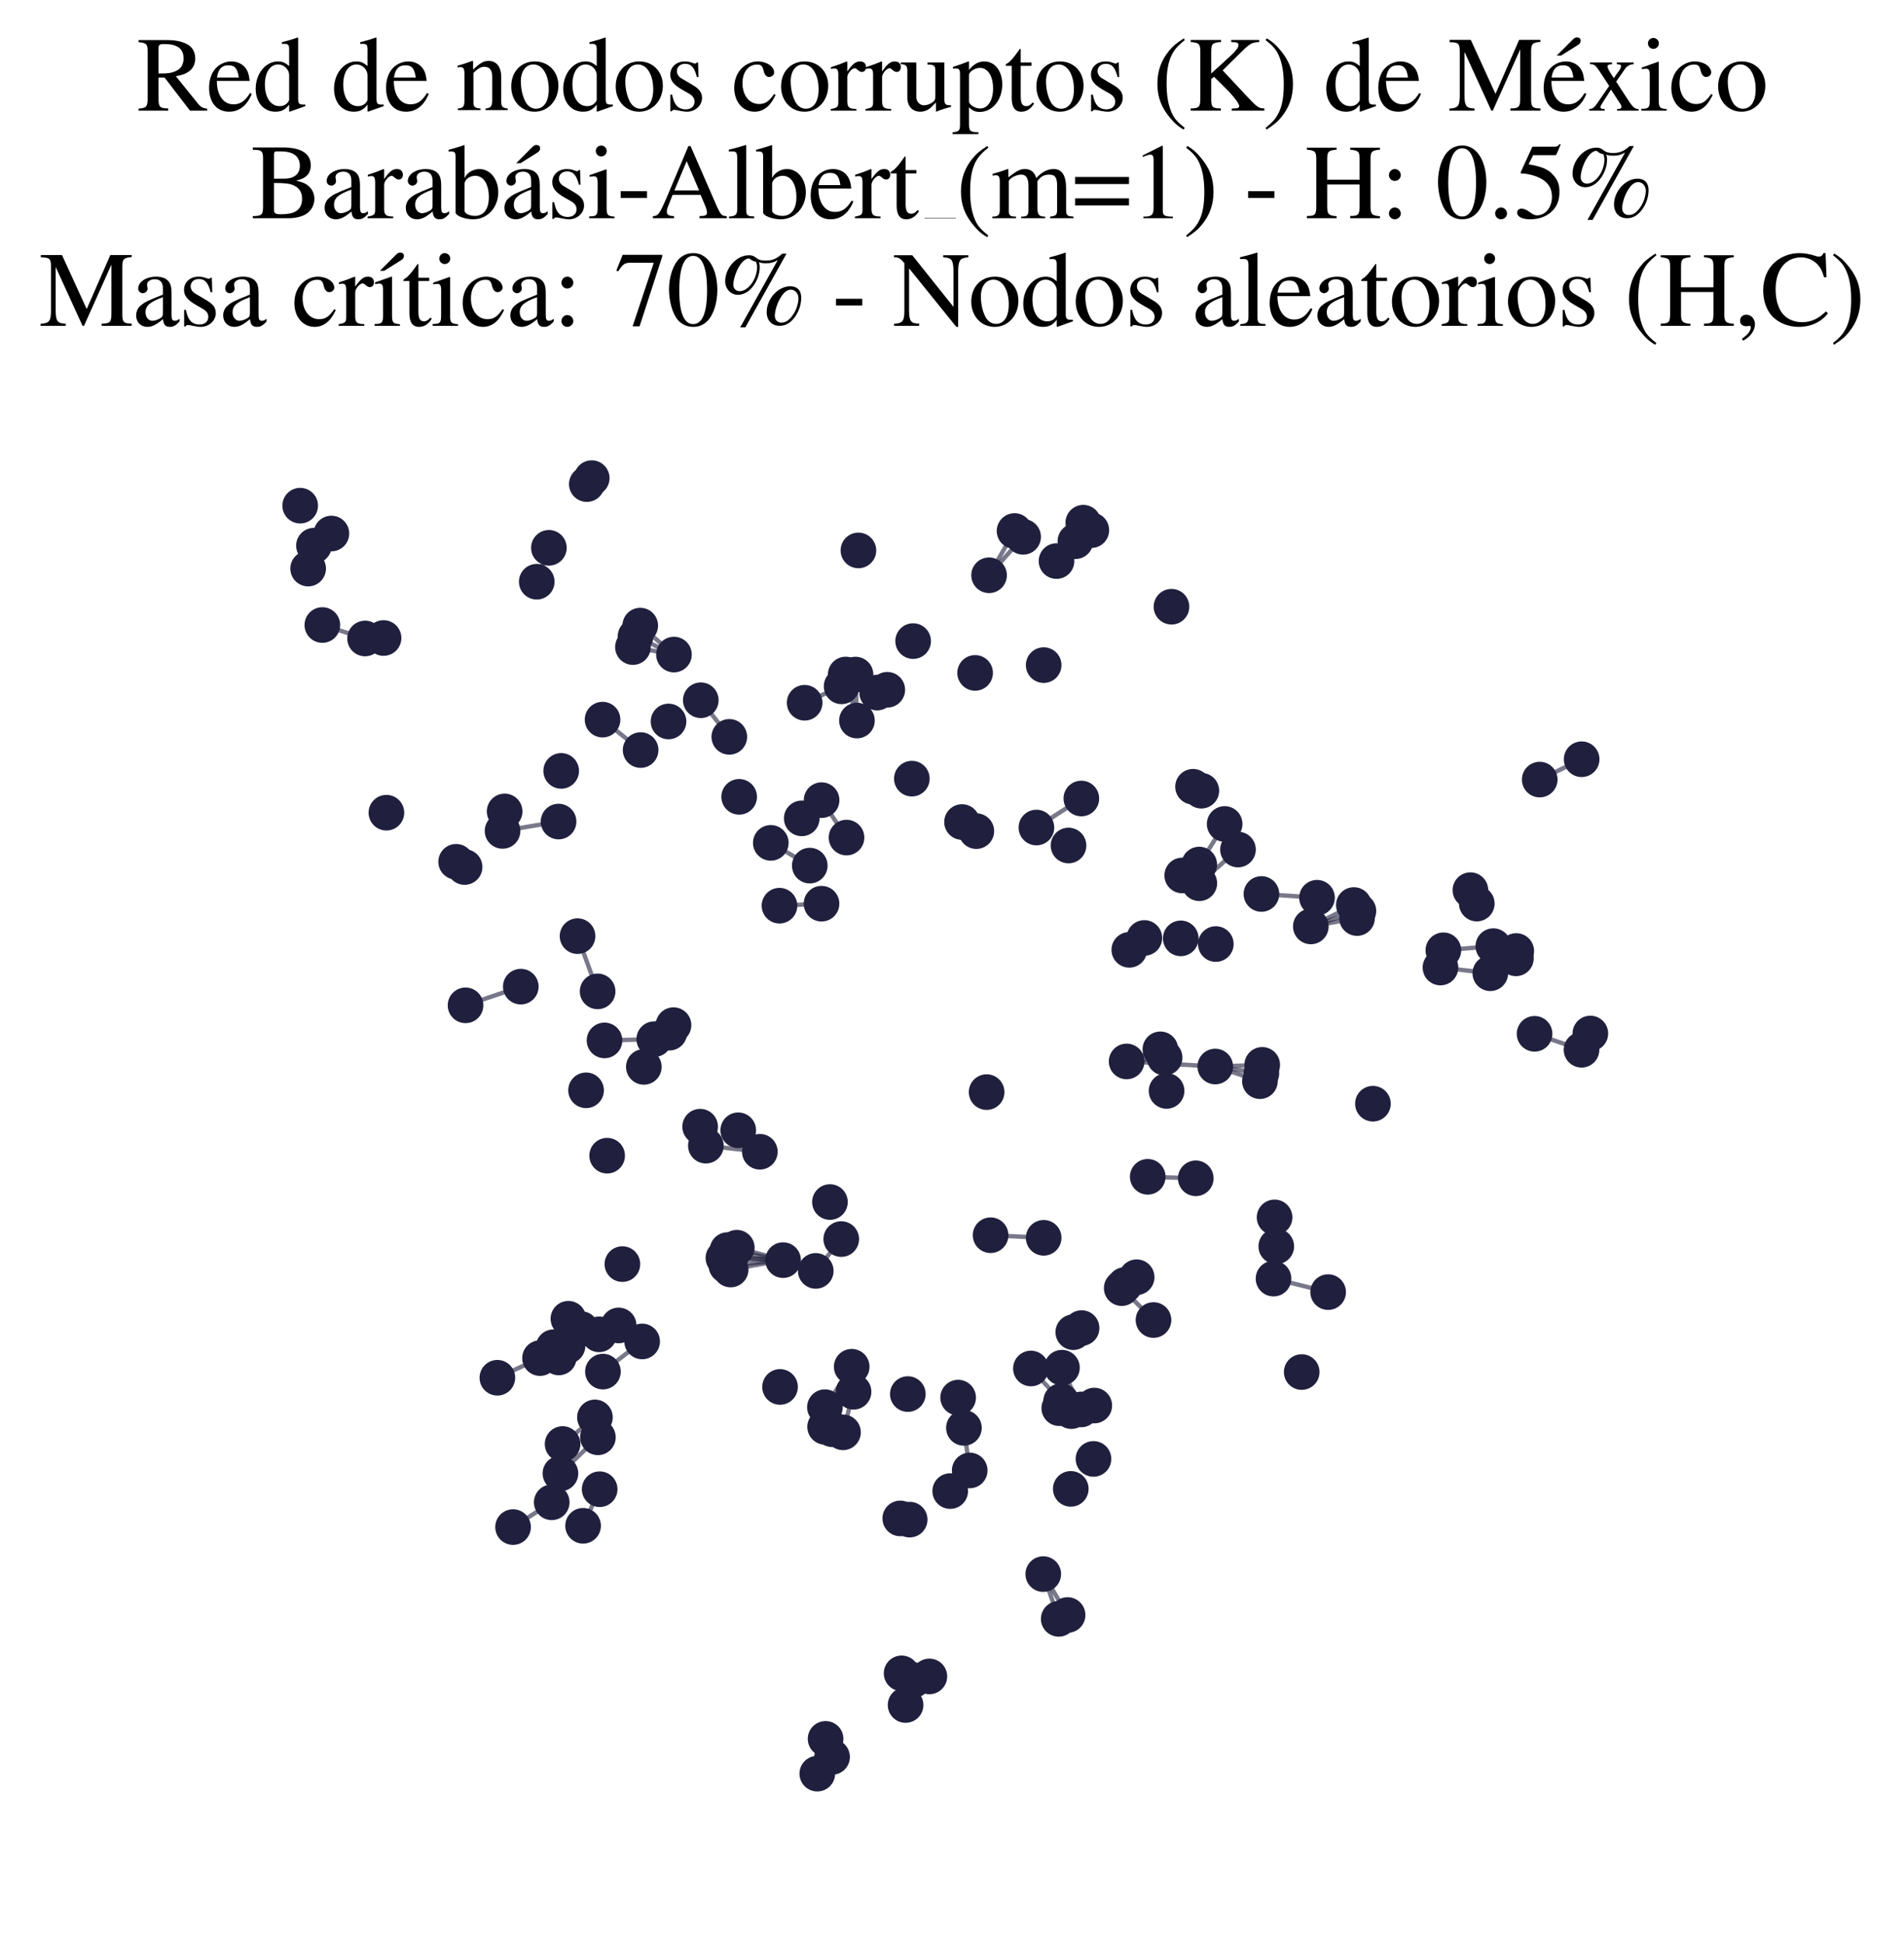 <?xml version="1.0" encoding="utf-8" standalone="no"?>
<!DOCTYPE svg PUBLIC "-//W3C//DTD SVG 1.1//EN"
  "http://www.w3.org/Graphics/SVG/1.1/DTD/svg11.dtd">
<svg xmlns:xlink="http://www.w3.org/1999/xlink" width="174.312pt" height="178.036pt" viewBox="0 0 174.312 178.036" xmlns="http://www.w3.org/2000/svg" version="1.1">
 <defs>
  <style type="text/css">*{stroke-linejoin: round; stroke-linecap: butt}</style>
 </defs>
 <g id="figure_1">
  <g id="patch_1">
   <path d="M 0 178.036 
L 174.312 178.036 
L 174.312 0 
L 0 0 
z
" style="fill: #ffffff"/>
  </g>
  <g id="axes_1">
   <g id="LineCollection_1">
    <path d="M 98.982 129.058 
L 97.222 125.236 
" clip-path="url(#p303bbea191)" style="fill: none; stroke: #201f3d; stroke-opacity: 0.6; stroke-width: 0.4"/>
    <path d="M 136.439 89.116 
L 131.875 88.594 
" clip-path="url(#p303bbea191)" style="fill: none; stroke: #201f3d; stroke-opacity: 0.6; stroke-width: 0.4"/>
    <path d="M 96.927 148.236 
L 95.511 144.137 
" clip-path="url(#p303bbea191)" style="fill: none; stroke: #201f3d; stroke-opacity: 0.6; stroke-width: 0.4"/>
    <path d="M 88.247 130.748 
L 88.778 134.646 
" clip-path="url(#p303bbea191)" style="fill: none; stroke: #201f3d; stroke-opacity: 0.6; stroke-width: 0.4"/>
    <path d="M 103.144 97.194 
L 111.257 97.659 
" clip-path="url(#p303bbea191)" style="fill: none; stroke: #201f3d; stroke-opacity: 0.6; stroke-width: 0.4"/>
    <path d="M 103.144 97.194 
L 106.233 96.085 
" clip-path="url(#p303bbea191)" style="fill: none; stroke: #201f3d; stroke-opacity: 0.6; stroke-width: 0.4"/>
    <path d="M 103.144 97.194 
L 106.621 96.847 
" clip-path="url(#p303bbea191)" style="fill: none; stroke: #201f3d; stroke-opacity: 0.6; stroke-width: 0.4"/>
    <path d="M 104.766 85.887 
L 103.388 86.975 
" clip-path="url(#p303bbea191)" style="fill: none; stroke: #201f3d; stroke-opacity: 0.6; stroke-width: 0.4"/>
    <path d="M 82.543 153.223 
L 82.907 156.122 
" clip-path="url(#p303bbea191)" style="fill: none; stroke: #201f3d; stroke-opacity: 0.6; stroke-width: 0.4"/>
    <path d="M 77.499 76.695 
L 75.218 73.268 
" clip-path="url(#p303bbea191)" style="fill: none; stroke: #201f3d; stroke-opacity: 0.6; stroke-width: 0.4"/>
    <path d="M 47.679 90.344 
L 42.62 92.056 
" clip-path="url(#p303bbea191)" style="fill: none; stroke: #201f3d; stroke-opacity: 0.6; stroke-width: 0.4"/>
    <path d="M 105.076 107.757 
L 109.474 107.894 
" clip-path="url(#p303bbea191)" style="fill: none; stroke: #201f3d; stroke-opacity: 0.6; stroke-width: 0.4"/>
    <path d="M 111.257 97.659 
L 115.347 98.999 
" clip-path="url(#p303bbea191)" style="fill: none; stroke: #201f3d; stroke-opacity: 0.6; stroke-width: 0.4"/>
    <path d="M 111.257 97.659 
L 115.481 98.281 
" clip-path="url(#p303bbea191)" style="fill: none; stroke: #201f3d; stroke-opacity: 0.6; stroke-width: 0.4"/>
    <path d="M 111.257 97.659 
L 115.557 97.507 
" clip-path="url(#p303bbea191)" style="fill: none; stroke: #201f3d; stroke-opacity: 0.6; stroke-width: 0.4"/>
    <path d="M 77.016 113.46 
L 74.683 116.374 
" clip-path="url(#p303bbea191)" style="fill: none; stroke: #201f3d; stroke-opacity: 0.6; stroke-width: 0.4"/>
    <path d="M 78.454 65.981 
L 77.425 61.764 
" clip-path="url(#p303bbea191)" style="fill: none; stroke: #201f3d; stroke-opacity: 0.6; stroke-width: 0.4"/>
    <path d="M 78.454 65.981 
L 78.324 61.77 
" clip-path="url(#p303bbea191)" style="fill: none; stroke: #201f3d; stroke-opacity: 0.6; stroke-width: 0.4"/>
    <path d="M 115.485 81.859 
L 120.573 82.203 
" clip-path="url(#p303bbea191)" style="fill: none; stroke: #201f3d; stroke-opacity: 0.6; stroke-width: 0.4"/>
    <path d="M 54.843 122.184 
L 49.441 124.359 
" clip-path="url(#p303bbea191)" style="fill: none; stroke: #201f3d; stroke-opacity: 0.6; stroke-width: 0.4"/>
    <path d="M 54.843 122.184 
L 50.677 123.359 
" clip-path="url(#p303bbea191)" style="fill: none; stroke: #201f3d; stroke-opacity: 0.6; stroke-width: 0.4"/>
    <path d="M 54.843 122.184 
L 51.158 124.298 
" clip-path="url(#p303bbea191)" style="fill: none; stroke: #201f3d; stroke-opacity: 0.6; stroke-width: 0.4"/>
    <path d="M 96.725 51.376 
L 99.912 48.546 
" clip-path="url(#p303bbea191)" style="fill: none; stroke: #201f3d; stroke-opacity: 0.6; stroke-width: 0.4"/>
    <path d="M 96.725 51.376 
L 99.176 47.863 
" clip-path="url(#p303bbea191)" style="fill: none; stroke: #201f3d; stroke-opacity: 0.6; stroke-width: 0.4"/>
    <path d="M 51.308 134.919 
L 54.738 131.611 
" clip-path="url(#p303bbea191)" style="fill: none; stroke: #201f3d; stroke-opacity: 0.6; stroke-width: 0.4"/>
    <path d="M 61.701 59.936 
L 58.615 57.285 
" clip-path="url(#p303bbea191)" style="fill: none; stroke: #201f3d; stroke-opacity: 0.6; stroke-width: 0.4"/>
    <path d="M 61.701 59.936 
L 58.184 58.268 
" clip-path="url(#p303bbea191)" style="fill: none; stroke: #201f3d; stroke-opacity: 0.6; stroke-width: 0.4"/>
    <path d="M 61.701 59.936 
L 57.946 59.251 
" clip-path="url(#p303bbea191)" style="fill: none; stroke: #201f3d; stroke-opacity: 0.6; stroke-width: 0.4"/>
    <path d="M 97.737 147.884 
L 95.511 144.137 
" clip-path="url(#p303bbea191)" style="fill: none; stroke: #201f3d; stroke-opacity: 0.6; stroke-width: 0.4"/>
    <path d="M 71.692 115.387 
L 66.229 115.19 
" clip-path="url(#p303bbea191)" style="fill: none; stroke: #201f3d; stroke-opacity: 0.6; stroke-width: 0.4"/>
    <path d="M 71.692 115.387 
L 67.455 114.25 
" clip-path="url(#p303bbea191)" style="fill: none; stroke: #201f3d; stroke-opacity: 0.6; stroke-width: 0.4"/>
    <path d="M 71.692 115.387 
L 66.892 116.247 
" clip-path="url(#p303bbea191)" style="fill: none; stroke: #201f3d; stroke-opacity: 0.6; stroke-width: 0.4"/>
    <path d="M 71.692 115.387 
L 66.882 115.11 
" clip-path="url(#p303bbea191)" style="fill: none; stroke: #201f3d; stroke-opacity: 0.6; stroke-width: 0.4"/>
    <path d="M 71.692 115.387 
L 66.605 114.467 
" clip-path="url(#p303bbea191)" style="fill: none; stroke: #201f3d; stroke-opacity: 0.6; stroke-width: 0.4"/>
    <path d="M 71.692 115.387 
L 66.504 115.888 
" clip-path="url(#p303bbea191)" style="fill: none; stroke: #201f3d; stroke-opacity: 0.6; stroke-width: 0.4"/>
    <path d="M 59.898 95.155 
L 55.344 95.269 
" clip-path="url(#p303bbea191)" style="fill: none; stroke: #201f3d; stroke-opacity: 0.6; stroke-width: 0.4"/>
    <path d="M 54.467 129.788 
L 51.506 132.225 
" clip-path="url(#p303bbea191)" style="fill: none; stroke: #201f3d; stroke-opacity: 0.6; stroke-width: 0.4"/>
    <path d="M 78.143 127.441 
L 77.177 131.155 
" clip-path="url(#p303bbea191)" style="fill: none; stroke: #201f3d; stroke-opacity: 0.6; stroke-width: 0.4"/>
    <path d="M 33.423 58.464 
L 29.511 57.232 
" clip-path="url(#p303bbea191)" style="fill: none; stroke: #201f3d; stroke-opacity: 0.6; stroke-width: 0.4"/>
    <path d="M 58.788 122.833 
L 55.199 125.595 
" clip-path="url(#p303bbea191)" style="fill: none; stroke: #201f3d; stroke-opacity: 0.6; stroke-width: 0.4"/>
    <path d="M 56.638 121.367 
L 51.957 123.243 
" clip-path="url(#p303bbea191)" style="fill: none; stroke: #201f3d; stroke-opacity: 0.6; stroke-width: 0.4"/>
    <path d="M 120.007 84.831 
L 124.363 83.415 
" clip-path="url(#p303bbea191)" style="fill: none; stroke: #201f3d; stroke-opacity: 0.6; stroke-width: 0.4"/>
    <path d="M 120.007 84.831 
L 124.236 84.064 
" clip-path="url(#p303bbea191)" style="fill: none; stroke: #201f3d; stroke-opacity: 0.6; stroke-width: 0.4"/>
    <path d="M 120.007 84.831 
L 123.945 82.871 
" clip-path="url(#p303bbea191)" style="fill: none; stroke: #201f3d; stroke-opacity: 0.6; stroke-width: 0.4"/>
    <path d="M 70.567 77.18 
L 74.136 79.262 
" clip-path="url(#p303bbea191)" style="fill: none; stroke: #201f3d; stroke-opacity: 0.6; stroke-width: 0.4"/>
    <path d="M 108.099 85.924 
L 111.309 86.444 
" clip-path="url(#p303bbea191)" style="fill: none; stroke: #201f3d; stroke-opacity: 0.6; stroke-width: 0.4"/>
    <path d="M 102.694 117.951 
L 105.603 120.872 
" clip-path="url(#p303bbea191)" style="fill: none; stroke: #201f3d; stroke-opacity: 0.6; stroke-width: 0.4"/>
    <path d="M 97.222 125.236 
L 98.086 129.214 
" clip-path="url(#p303bbea191)" style="fill: none; stroke: #201f3d; stroke-opacity: 0.6; stroke-width: 0.4"/>
    <path d="M 97.222 125.236 
L 96.978 128.945 
" clip-path="url(#p303bbea191)" style="fill: none; stroke: #201f3d; stroke-opacity: 0.6; stroke-width: 0.4"/>
    <path d="M 109.791 79.165 
L 112.119 75.45 
" clip-path="url(#p303bbea191)" style="fill: none; stroke: #201f3d; stroke-opacity: 0.6; stroke-width: 0.4"/>
    <path d="M 49.441 124.359 
L 45.535 126.158 
" clip-path="url(#p303bbea191)" style="fill: none; stroke: #201f3d; stroke-opacity: 0.6; stroke-width: 0.4"/>
    <path d="M 97.148 128.296 
L 94.381 125.309 
" clip-path="url(#p303bbea191)" style="fill: none; stroke: #201f3d; stroke-opacity: 0.6; stroke-width: 0.4"/>
    <path d="M 90.55 52.675 
L 92.883 48.624 
" clip-path="url(#p303bbea191)" style="fill: none; stroke: #201f3d; stroke-opacity: 0.6; stroke-width: 0.4"/>
    <path d="M 90.55 52.675 
L 93.668 49.156 
" clip-path="url(#p303bbea191)" style="fill: none; stroke: #201f3d; stroke-opacity: 0.6; stroke-width: 0.4"/>
    <path d="M 54.9 136.364 
L 53.382 139.712 
" clip-path="url(#p303bbea191)" style="fill: none; stroke: #201f3d; stroke-opacity: 0.6; stroke-width: 0.4"/>
    <path d="M 116.592 117.079 
L 121.592 118.316 
" clip-path="url(#p303bbea191)" style="fill: none; stroke: #201f3d; stroke-opacity: 0.6; stroke-width: 0.4"/>
    <path d="M 69.565 105.463 
L 64.623 104.906 
" clip-path="url(#p303bbea191)" style="fill: none; stroke: #201f3d; stroke-opacity: 0.6; stroke-width: 0.4"/>
    <path d="M 94.884 75.775 
L 98.997 73.117 
" clip-path="url(#p303bbea191)" style="fill: none; stroke: #201f3d; stroke-opacity: 0.6; stroke-width: 0.4"/>
    <path d="M 90.689 113.107 
L 95.549 113.343 
" clip-path="url(#p303bbea191)" style="fill: none; stroke: #201f3d; stroke-opacity: 0.6; stroke-width: 0.4"/>
    <path d="M 140.962 71.384 
L 144.801 69.522 
" clip-path="url(#p303bbea191)" style="fill: none; stroke: #201f3d; stroke-opacity: 0.6; stroke-width: 0.4"/>
    <path d="M 49.14 53.267 
L 50.251 50.164 
" clip-path="url(#p303bbea191)" style="fill: none; stroke: #201f3d; stroke-opacity: 0.6; stroke-width: 0.4"/>
    <path d="M 58.65 68.681 
L 55.165 65.895 
" clip-path="url(#p303bbea191)" style="fill: none; stroke: #201f3d; stroke-opacity: 0.6; stroke-width: 0.4"/>
    <path d="M 144.789 96.125 
L 140.49 94.663 
" clip-path="url(#p303bbea191)" style="fill: none; stroke: #201f3d; stroke-opacity: 0.6; stroke-width: 0.4"/>
    <path d="M 75.211 82.749 
L 71.362 82.932 
" clip-path="url(#p303bbea191)" style="fill: none; stroke: #201f3d; stroke-opacity: 0.6; stroke-width: 0.4"/>
    <path d="M 113.339 77.79 
L 109.798 80.876 
" clip-path="url(#p303bbea191)" style="fill: none; stroke: #201f3d; stroke-opacity: 0.6; stroke-width: 0.4"/>
    <path d="M 51.137 75.228 
L 46.009 76.086 
" clip-path="url(#p303bbea191)" style="fill: none; stroke: #201f3d; stroke-opacity: 0.6; stroke-width: 0.4"/>
    <path d="M 132.141 87.015 
L 136.716 86.636 
" clip-path="url(#p303bbea191)" style="fill: none; stroke: #201f3d; stroke-opacity: 0.6; stroke-width: 0.4"/>
    <path d="M 75.584 159.224 
L 74.824 162.409 
" clip-path="url(#p303bbea191)" style="fill: none; stroke: #201f3d; stroke-opacity: 0.6; stroke-width: 0.4"/>
    <path d="M 66.768 67.472 
L 64.158 64.119 
" clip-path="url(#p303bbea191)" style="fill: none; stroke: #201f3d; stroke-opacity: 0.6; stroke-width: 0.4"/>
    <path d="M 50.512 137.562 
L 46.971 139.831 
" clip-path="url(#p303bbea191)" style="fill: none; stroke: #201f3d; stroke-opacity: 0.6; stroke-width: 0.4"/>
    <path d="M 54.712 90.778 
L 52.875 85.721 
" clip-path="url(#p303bbea191)" style="fill: none; stroke: #201f3d; stroke-opacity: 0.6; stroke-width: 0.4"/>
    <path d="M 77.974 125.15 
L 75.522 128.853 
" clip-path="url(#p303bbea191)" style="fill: none; stroke: #201f3d; stroke-opacity: 0.6; stroke-width: 0.4"/>
    <path d="M 73.666 64.349 
L 77.049 62.846 
" clip-path="url(#p303bbea191)" style="fill: none; stroke: #201f3d; stroke-opacity: 0.6; stroke-width: 0.4"/>
   </g>
   <g id="PathCollection_1">
    <defs>
     <path id="m43855ea634" d="M 0 1.581 
C 0.419 1.581 0.822 1.415 1.118 1.118 
C 1.415 0.822 1.581 0.419 1.581 0 
C 1.581 -0.419 1.415 -0.822 1.118 -1.118 
C 0.822 -1.415 0.419 -1.581 0 -1.581 
C -0.419 -1.581 -0.822 -1.415 -1.118 -1.118 
C -1.415 -0.822 -1.581 -0.419 -1.581 0 
C -1.581 0.419 -1.415 0.822 -1.118 1.118 
C -0.822 1.415 -0.419 1.581 0 1.581 
z
" style="stroke: #201f3d; stroke-width: 0.1"/>
    </defs>
    <g clip-path="url(#p303bbea191)">
     <use xlink:href="#m43855ea634" x="144.801" y="69.522" style="fill: #201f3d; stroke: #201f3d; stroke-width: 0.1"/>
     <use xlink:href="#m43855ea634" x="49.441" y="124.359" style="fill: #201f3d; stroke: #201f3d; stroke-width: 0.1"/>
     <use xlink:href="#m43855ea634" x="66.768" y="67.472" style="fill: #201f3d; stroke: #201f3d; stroke-width: 0.1"/>
     <use xlink:href="#m43855ea634" x="108.099" y="85.924" style="fill: #201f3d; stroke: #201f3d; stroke-width: 0.1"/>
     <use xlink:href="#m43855ea634" x="71.692" y="115.387" style="fill: #201f3d; stroke: #201f3d; stroke-width: 0.1"/>
     <use xlink:href="#m43855ea634" x="58.788" y="122.833" style="fill: #201f3d; stroke: #201f3d; stroke-width: 0.1"/>
     <use xlink:href="#m43855ea634" x="89.383" y="76.104" style="fill: #201f3d; stroke: #201f3d; stroke-width: 0.1"/>
     <use xlink:href="#m43855ea634" x="67.587" y="103.497" style="fill: #201f3d; stroke: #201f3d; stroke-width: 0.1"/>
     <use xlink:href="#m43855ea634" x="53.382" y="139.712" style="fill: #201f3d; stroke: #201f3d; stroke-width: 0.1"/>
     <use xlink:href="#m43855ea634" x="94.884" y="75.775" style="fill: #201f3d; stroke: #201f3d; stroke-width: 0.1"/>
     <use xlink:href="#m43855ea634" x="138.813" y="87.082" style="fill: #201f3d; stroke: #201f3d; stroke-width: 0.1"/>
     <use xlink:href="#m43855ea634" x="97.148" y="128.296" style="fill: #201f3d; stroke: #201f3d; stroke-width: 0.1"/>
     <use xlink:href="#m43855ea634" x="85.084" y="153.505" style="fill: #201f3d; stroke: #201f3d; stroke-width: 0.1"/>
     <use xlink:href="#m43855ea634" x="77.177" y="131.155" style="fill: #201f3d; stroke: #201f3d; stroke-width: 0.1"/>
     <use xlink:href="#m43855ea634" x="78.143" y="127.441" style="fill: #201f3d; stroke: #201f3d; stroke-width: 0.1"/>
     <use xlink:href="#m43855ea634" x="121.592" y="118.316" style="fill: #201f3d; stroke: #201f3d; stroke-width: 0.1"/>
     <use xlink:href="#m43855ea634" x="51.137" y="75.228" style="fill: #201f3d; stroke: #201f3d; stroke-width: 0.1"/>
     <use xlink:href="#m43855ea634" x="51.308" y="134.919" style="fill: #201f3d; stroke: #201f3d; stroke-width: 0.1"/>
     <use xlink:href="#m43855ea634" x="83.112" y="127.651" style="fill: #201f3d; stroke: #201f3d; stroke-width: 0.1"/>
     <use xlink:href="#m43855ea634" x="46.971" y="139.831" style="fill: #201f3d; stroke: #201f3d; stroke-width: 0.1"/>
     <use xlink:href="#m43855ea634" x="54.9" y="136.364" style="fill: #201f3d; stroke: #201f3d; stroke-width: 0.1"/>
     <use xlink:href="#m43855ea634" x="78.454" y="65.981" style="fill: #201f3d; stroke: #201f3d; stroke-width: 0.1"/>
     <use xlink:href="#m43855ea634" x="53.2" y="121.698" style="fill: #201f3d; stroke: #201f3d; stroke-width: 0.1"/>
     <use xlink:href="#m43855ea634" x="88.074" y="75.271" style="fill: #201f3d; stroke: #201f3d; stroke-width: 0.1"/>
     <use xlink:href="#m43855ea634" x="96.927" y="148.236" style="fill: #201f3d; stroke: #201f3d; stroke-width: 0.1"/>
     <use xlink:href="#m43855ea634" x="138.783" y="87.753" style="fill: #201f3d; stroke: #201f3d; stroke-width: 0.1"/>
     <use xlink:href="#m43855ea634" x="77.425" y="61.764" style="fill: #201f3d; stroke: #201f3d; stroke-width: 0.1"/>
     <use xlink:href="#m43855ea634" x="74.824" y="162.409" style="fill: #201f3d; stroke: #201f3d; stroke-width: 0.1"/>
     <use xlink:href="#m43855ea634" x="83.481" y="71.299" style="fill: #201f3d; stroke: #201f3d; stroke-width: 0.1"/>
     <use xlink:href="#m43855ea634" x="74.683" y="116.374" style="fill: #201f3d; stroke: #201f3d; stroke-width: 0.1"/>
     <use xlink:href="#m43855ea634" x="61.203" y="66.063" style="fill: #201f3d; stroke: #201f3d; stroke-width: 0.1"/>
     <use xlink:href="#m43855ea634" x="100.182" y="128.702" style="fill: #201f3d; stroke: #201f3d; stroke-width: 0.1"/>
     <use xlink:href="#m43855ea634" x="115.485" y="81.859" style="fill: #201f3d; stroke: #201f3d; stroke-width: 0.1"/>
     <use xlink:href="#m43855ea634" x="83.598" y="58.704" style="fill: #201f3d; stroke: #201f3d; stroke-width: 0.1"/>
     <use xlink:href="#m43855ea634" x="53.723" y="44.328" style="fill: #201f3d; stroke: #201f3d; stroke-width: 0.1"/>
     <use xlink:href="#m43855ea634" x="28.743" y="49.964" style="fill: #201f3d; stroke: #201f3d; stroke-width: 0.1"/>
     <use xlink:href="#m43855ea634" x="66.229" y="115.19" style="fill: #201f3d; stroke: #201f3d; stroke-width: 0.1"/>
     <use xlink:href="#m43855ea634" x="29.511" y="57.232" style="fill: #201f3d; stroke: #201f3d; stroke-width: 0.1"/>
     <use xlink:href="#m43855ea634" x="55.344" y="95.269" style="fill: #201f3d; stroke: #201f3d; stroke-width: 0.1"/>
     <use xlink:href="#m43855ea634" x="97.222" y="125.236" style="fill: #201f3d; stroke: #201f3d; stroke-width: 0.1"/>
     <use xlink:href="#m43855ea634" x="102.694" y="117.951" style="fill: #201f3d; stroke: #201f3d; stroke-width: 0.1"/>
     <use xlink:href="#m43855ea634" x="58.615" y="57.285" style="fill: #201f3d; stroke: #201f3d; stroke-width: 0.1"/>
     <use xlink:href="#m43855ea634" x="82.907" y="156.122" style="fill: #201f3d; stroke: #201f3d; stroke-width: 0.1"/>
     <use xlink:href="#m43855ea634" x="54.843" y="122.184" style="fill: #201f3d; stroke: #201f3d; stroke-width: 0.1"/>
     <use xlink:href="#m43855ea634" x="93.668" y="49.156" style="fill: #201f3d; stroke: #201f3d; stroke-width: 0.1"/>
     <use xlink:href="#m43855ea634" x="104.061" y="116.953" style="fill: #201f3d; stroke: #201f3d; stroke-width: 0.1"/>
     <use xlink:href="#m43855ea634" x="49.14" y="53.267" style="fill: #201f3d; stroke: #201f3d; stroke-width: 0.1"/>
     <use xlink:href="#m43855ea634" x="54.173" y="43.78" style="fill: #201f3d; stroke: #201f3d; stroke-width: 0.1"/>
     <use xlink:href="#m43855ea634" x="55.199" y="125.595" style="fill: #201f3d; stroke: #201f3d; stroke-width: 0.1"/>
     <use xlink:href="#m43855ea634" x="119.173" y="125.635" style="fill: #201f3d; stroke: #201f3d; stroke-width: 0.1"/>
     <use xlink:href="#m43855ea634" x="46.009" y="76.086" style="fill: #201f3d; stroke: #201f3d; stroke-width: 0.1"/>
     <use xlink:href="#m43855ea634" x="64.099" y="103.168" style="fill: #201f3d; stroke: #201f3d; stroke-width: 0.1"/>
     <use xlink:href="#m43855ea634" x="30.34" y="48.854" style="fill: #201f3d; stroke: #201f3d; stroke-width: 0.1"/>
     <use xlink:href="#m43855ea634" x="35.376" y="74.417" style="fill: #201f3d; stroke: #201f3d; stroke-width: 0.1"/>
     <use xlink:href="#m43855ea634" x="96.725" y="51.376" style="fill: #201f3d; stroke: #201f3d; stroke-width: 0.1"/>
     <use xlink:href="#m43855ea634" x="125.692" y="101.064" style="fill: #201f3d; stroke: #201f3d; stroke-width: 0.1"/>
     <use xlink:href="#m43855ea634" x="54.467" y="129.788" style="fill: #201f3d; stroke: #201f3d; stroke-width: 0.1"/>
     <use xlink:href="#m43855ea634" x="52.875" y="85.721" style="fill: #201f3d; stroke: #201f3d; stroke-width: 0.1"/>
     <use xlink:href="#m43855ea634" x="35.115" y="58.421" style="fill: #201f3d; stroke: #201f3d; stroke-width: 0.1"/>
     <use xlink:href="#m43855ea634" x="61.66" y="93.871" style="fill: #201f3d; stroke: #201f3d; stroke-width: 0.1"/>
     <use xlink:href="#m43855ea634" x="42.62" y="92.056" style="fill: #201f3d; stroke: #201f3d; stroke-width: 0.1"/>
     <use xlink:href="#m43855ea634" x="134.617" y="81.51" style="fill: #201f3d; stroke: #201f3d; stroke-width: 0.1"/>
     <use xlink:href="#m43855ea634" x="109.791" y="79.165" style="fill: #201f3d; stroke: #201f3d; stroke-width: 0.1"/>
     <use xlink:href="#m43855ea634" x="86.992" y="136.535" style="fill: #201f3d; stroke: #201f3d; stroke-width: 0.1"/>
     <use xlink:href="#m43855ea634" x="109.983" y="72.403" style="fill: #201f3d; stroke: #201f3d; stroke-width: 0.1"/>
     <use xlink:href="#m43855ea634" x="67.671" y="72.965" style="fill: #201f3d; stroke: #201f3d; stroke-width: 0.1"/>
     <use xlink:href="#m43855ea634" x="109.559" y="80.042" style="fill: #201f3d; stroke: #201f3d; stroke-width: 0.1"/>
     <use xlink:href="#m43855ea634" x="103.144" y="97.194" style="fill: #201f3d; stroke: #201f3d; stroke-width: 0.1"/>
     <use xlink:href="#m43855ea634" x="106.233" y="96.085" style="fill: #201f3d; stroke: #201f3d; stroke-width: 0.1"/>
     <use xlink:href="#m43855ea634" x="100.108" y="133.59" style="fill: #201f3d; stroke: #201f3d; stroke-width: 0.1"/>
     <use xlink:href="#m43855ea634" x="71.362" y="82.932" style="fill: #201f3d; stroke: #201f3d; stroke-width: 0.1"/>
     <use xlink:href="#m43855ea634" x="95.549" y="113.343" style="fill: #201f3d; stroke: #201f3d; stroke-width: 0.1"/>
     <use xlink:href="#m43855ea634" x="83.625" y="153.839" style="fill: #201f3d; stroke: #201f3d; stroke-width: 0.1"/>
     <use xlink:href="#m43855ea634" x="73.401" y="74.935" style="fill: #201f3d; stroke: #201f3d; stroke-width: 0.1"/>
     <use xlink:href="#m43855ea634" x="51.158" y="124.298" style="fill: #201f3d; stroke: #201f3d; stroke-width: 0.1"/>
     <use xlink:href="#m43855ea634" x="136.439" y="89.116" style="fill: #201f3d; stroke: #201f3d; stroke-width: 0.1"/>
     <use xlink:href="#m43855ea634" x="90.326" y="100.002" style="fill: #201f3d; stroke: #201f3d; stroke-width: 0.1"/>
     <use xlink:href="#m43855ea634" x="52.038" y="120.755" style="fill: #201f3d; stroke: #201f3d; stroke-width: 0.1"/>
     <use xlink:href="#m43855ea634" x="115.481" y="98.281" style="fill: #201f3d; stroke: #201f3d; stroke-width: 0.1"/>
     <use xlink:href="#m43855ea634" x="105.603" y="120.872" style="fill: #201f3d; stroke: #201f3d; stroke-width: 0.1"/>
     <use xlink:href="#m43855ea634" x="90.55" y="52.675" style="fill: #201f3d; stroke: #201f3d; stroke-width: 0.1"/>
     <use xlink:href="#m43855ea634" x="124.363" y="83.415" style="fill: #201f3d; stroke: #201f3d; stroke-width: 0.1"/>
     <use xlink:href="#m43855ea634" x="105.076" y="107.757" style="fill: #201f3d; stroke: #201f3d; stroke-width: 0.1"/>
     <use xlink:href="#m43855ea634" x="55.585" y="105.823" style="fill: #201f3d; stroke: #201f3d; stroke-width: 0.1"/>
     <use xlink:href="#m43855ea634" x="94.381" y="125.309" style="fill: #201f3d; stroke: #201f3d; stroke-width: 0.1"/>
     <use xlink:href="#m43855ea634" x="140.49" y="94.663" style="fill: #201f3d; stroke: #201f3d; stroke-width: 0.1"/>
     <use xlink:href="#m43855ea634" x="120.007" y="84.831" style="fill: #201f3d; stroke: #201f3d; stroke-width: 0.1"/>
     <use xlink:href="#m43855ea634" x="66.605" y="114.467" style="fill: #201f3d; stroke: #201f3d; stroke-width: 0.1"/>
     <use xlink:href="#m43855ea634" x="107.25" y="55.556" style="fill: #201f3d; stroke: #201f3d; stroke-width: 0.1"/>
     <use xlink:href="#m43855ea634" x="75.983" y="110.068" style="fill: #201f3d; stroke: #201f3d; stroke-width: 0.1"/>
     <use xlink:href="#m43855ea634" x="116.688" y="111.474" style="fill: #201f3d; stroke: #201f3d; stroke-width: 0.1"/>
     <use xlink:href="#m43855ea634" x="78.324" y="61.77" style="fill: #201f3d; stroke: #201f3d; stroke-width: 0.1"/>
     <use xlink:href="#m43855ea634" x="77.049" y="62.846" style="fill: #201f3d; stroke: #201f3d; stroke-width: 0.1"/>
     <use xlink:href="#m43855ea634" x="53.655" y="99.837" style="fill: #201f3d; stroke: #201f3d; stroke-width: 0.1"/>
     <use xlink:href="#m43855ea634" x="77.974" y="125.15" style="fill: #201f3d; stroke: #201f3d; stroke-width: 0.1"/>
     <use xlink:href="#m43855ea634" x="55.165" y="65.895" style="fill: #201f3d; stroke: #201f3d; stroke-width: 0.1"/>
     <use xlink:href="#m43855ea634" x="111.309" y="86.444" style="fill: #201f3d; stroke: #201f3d; stroke-width: 0.1"/>
     <use xlink:href="#m43855ea634" x="82.42" y="139.038" style="fill: #201f3d; stroke: #201f3d; stroke-width: 0.1"/>
     <use xlink:href="#m43855ea634" x="90.689" y="113.107" style="fill: #201f3d; stroke: #201f3d; stroke-width: 0.1"/>
     <use xlink:href="#m43855ea634" x="77.499" y="76.695" style="fill: #201f3d; stroke: #201f3d; stroke-width: 0.1"/>
     <use xlink:href="#m43855ea634" x="81.231" y="63.161" style="fill: #201f3d; stroke: #201f3d; stroke-width: 0.1"/>
     <use xlink:href="#m43855ea634" x="88.247" y="130.748" style="fill: #201f3d; stroke: #201f3d; stroke-width: 0.1"/>
     <use xlink:href="#m43855ea634" x="27.482" y="46.302" style="fill: #201f3d; stroke: #201f3d; stroke-width: 0.1"/>
     <use xlink:href="#m43855ea634" x="98.997" y="73.117" style="fill: #201f3d; stroke: #201f3d; stroke-width: 0.1"/>
     <use xlink:href="#m43855ea634" x="132.141" y="87.015" style="fill: #201f3d; stroke: #201f3d; stroke-width: 0.1"/>
     <use xlink:href="#m43855ea634" x="75.218" y="73.268" style="fill: #201f3d; stroke: #201f3d; stroke-width: 0.1"/>
     <use xlink:href="#m43855ea634" x="109.798" y="80.876" style="fill: #201f3d; stroke: #201f3d; stroke-width: 0.1"/>
     <use xlink:href="#m43855ea634" x="61.278" y="94.561" style="fill: #201f3d; stroke: #201f3d; stroke-width: 0.1"/>
     <use xlink:href="#m43855ea634" x="144.789" y="96.125" style="fill: #201f3d; stroke: #201f3d; stroke-width: 0.1"/>
     <use xlink:href="#m43855ea634" x="120.573" y="82.203" style="fill: #201f3d; stroke: #201f3d; stroke-width: 0.1"/>
     <use xlink:href="#m43855ea634" x="64.623" y="104.906" style="fill: #201f3d; stroke: #201f3d; stroke-width: 0.1"/>
     <use xlink:href="#m43855ea634" x="51.506" y="132.225" style="fill: #201f3d; stroke: #201f3d; stroke-width: 0.1"/>
     <use xlink:href="#m43855ea634" x="75.522" y="128.853" style="fill: #201f3d; stroke: #201f3d; stroke-width: 0.1"/>
     <use xlink:href="#m43855ea634" x="47.679" y="90.344" style="fill: #201f3d; stroke: #201f3d; stroke-width: 0.1"/>
     <use xlink:href="#m43855ea634" x="75.541" y="130.656" style="fill: #201f3d; stroke: #201f3d; stroke-width: 0.1"/>
     <use xlink:href="#m43855ea634" x="98.982" y="129.058" style="fill: #201f3d; stroke: #201f3d; stroke-width: 0.1"/>
     <use xlink:href="#m43855ea634" x="112.119" y="75.45" style="fill: #201f3d; stroke: #201f3d; stroke-width: 0.1"/>
     <use xlink:href="#m43855ea634" x="70.567" y="77.18" style="fill: #201f3d; stroke: #201f3d; stroke-width: 0.1"/>
     <use xlink:href="#m43855ea634" x="66.892" y="116.247" style="fill: #201f3d; stroke: #201f3d; stroke-width: 0.1"/>
     <use xlink:href="#m43855ea634" x="51.957" y="123.243" style="fill: #201f3d; stroke: #201f3d; stroke-width: 0.1"/>
     <use xlink:href="#m43855ea634" x="96.978" y="128.945" style="fill: #201f3d; stroke: #201f3d; stroke-width: 0.1"/>
     <use xlink:href="#m43855ea634" x="46.2" y="74.3" style="fill: #201f3d; stroke: #201f3d; stroke-width: 0.1"/>
     <use xlink:href="#m43855ea634" x="140.962" y="71.384" style="fill: #201f3d; stroke: #201f3d; stroke-width: 0.1"/>
     <use xlink:href="#m43855ea634" x="104.766" y="85.887" style="fill: #201f3d; stroke: #201f3d; stroke-width: 0.1"/>
     <use xlink:href="#m43855ea634" x="76.188" y="130.872" style="fill: #201f3d; stroke: #201f3d; stroke-width: 0.1"/>
     <use xlink:href="#m43855ea634" x="98.261" y="121.984" style="fill: #201f3d; stroke: #201f3d; stroke-width: 0.1"/>
     <use xlink:href="#m43855ea634" x="58.944" y="97.692" style="fill: #201f3d; stroke: #201f3d; stroke-width: 0.1"/>
     <use xlink:href="#m43855ea634" x="33.423" y="58.464" style="fill: #201f3d; stroke: #201f3d; stroke-width: 0.1"/>
     <use xlink:href="#m43855ea634" x="98.455" y="49.557" style="fill: #201f3d; stroke: #201f3d; stroke-width: 0.1"/>
     <use xlink:href="#m43855ea634" x="106.8" y="99.893" style="fill: #201f3d; stroke: #201f3d; stroke-width: 0.1"/>
     <use xlink:href="#m43855ea634" x="109.474" y="107.894" style="fill: #201f3d; stroke: #201f3d; stroke-width: 0.1"/>
     <use xlink:href="#m43855ea634" x="106.621" y="96.847" style="fill: #201f3d; stroke: #201f3d; stroke-width: 0.1"/>
     <use xlink:href="#m43855ea634" x="87.718" y="127.976" style="fill: #201f3d; stroke: #201f3d; stroke-width: 0.1"/>
     <use xlink:href="#m43855ea634" x="109.225" y="72.041" style="fill: #201f3d; stroke: #201f3d; stroke-width: 0.1"/>
     <use xlink:href="#m43855ea634" x="54.712" y="90.778" style="fill: #201f3d; stroke: #201f3d; stroke-width: 0.1"/>
     <use xlink:href="#m43855ea634" x="92.883" y="48.624" style="fill: #201f3d; stroke: #201f3d; stroke-width: 0.1"/>
     <use xlink:href="#m43855ea634" x="78.589" y="50.401" style="fill: #201f3d; stroke: #201f3d; stroke-width: 0.1"/>
     <use xlink:href="#m43855ea634" x="75.211" y="82.749" style="fill: #201f3d; stroke: #201f3d; stroke-width: 0.1"/>
     <use xlink:href="#m43855ea634" x="66.882" y="115.11" style="fill: #201f3d; stroke: #201f3d; stroke-width: 0.1"/>
     <use xlink:href="#m43855ea634" x="111.257" y="97.659" style="fill: #201f3d; stroke: #201f3d; stroke-width: 0.1"/>
     <use xlink:href="#m43855ea634" x="75.584" y="159.224" style="fill: #201f3d; stroke: #201f3d; stroke-width: 0.1"/>
     <use xlink:href="#m43855ea634" x="67.455" y="114.25" style="fill: #201f3d; stroke: #201f3d; stroke-width: 0.1"/>
     <use xlink:href="#m43855ea634" x="58.184" y="58.268" style="fill: #201f3d; stroke: #201f3d; stroke-width: 0.1"/>
     <use xlink:href="#m43855ea634" x="56.98" y="115.75" style="fill: #201f3d; stroke: #201f3d; stroke-width: 0.1"/>
     <use xlink:href="#m43855ea634" x="77.016" y="113.46" style="fill: #201f3d; stroke: #201f3d; stroke-width: 0.1"/>
     <use xlink:href="#m43855ea634" x="83.281" y="139.148" style="fill: #201f3d; stroke: #201f3d; stroke-width: 0.1"/>
     <use xlink:href="#m43855ea634" x="50.677" y="123.359" style="fill: #201f3d; stroke: #201f3d; stroke-width: 0.1"/>
     <use xlink:href="#m43855ea634" x="131.875" y="88.594" style="fill: #201f3d; stroke: #201f3d; stroke-width: 0.1"/>
     <use xlink:href="#m43855ea634" x="99.912" y="48.546" style="fill: #201f3d; stroke: #201f3d; stroke-width: 0.1"/>
     <use xlink:href="#m43855ea634" x="145.597" y="94.637" style="fill: #201f3d; stroke: #201f3d; stroke-width: 0.1"/>
     <use xlink:href="#m43855ea634" x="99.021" y="121.609" style="fill: #201f3d; stroke: #201f3d; stroke-width: 0.1"/>
     <use xlink:href="#m43855ea634" x="82.543" y="153.223" style="fill: #201f3d; stroke: #201f3d; stroke-width: 0.1"/>
     <use xlink:href="#m43855ea634" x="51.377" y="70.589" style="fill: #201f3d; stroke: #201f3d; stroke-width: 0.1"/>
     <use xlink:href="#m43855ea634" x="115.557" y="97.507" style="fill: #201f3d; stroke: #201f3d; stroke-width: 0.1"/>
     <use xlink:href="#m43855ea634" x="58.65" y="68.681" style="fill: #201f3d; stroke: #201f3d; stroke-width: 0.1"/>
     <use xlink:href="#m43855ea634" x="115.347" y="98.999" style="fill: #201f3d; stroke: #201f3d; stroke-width: 0.1"/>
     <use xlink:href="#m43855ea634" x="98.03" y="136.333" style="fill: #201f3d; stroke: #201f3d; stroke-width: 0.1"/>
     <use xlink:href="#m43855ea634" x="41.76" y="78.912" style="fill: #201f3d; stroke: #201f3d; stroke-width: 0.1"/>
     <use xlink:href="#m43855ea634" x="97.737" y="147.884" style="fill: #201f3d; stroke: #201f3d; stroke-width: 0.1"/>
     <use xlink:href="#m43855ea634" x="64.158" y="64.119" style="fill: #201f3d; stroke: #201f3d; stroke-width: 0.1"/>
     <use xlink:href="#m43855ea634" x="66.504" y="115.888" style="fill: #201f3d; stroke: #201f3d; stroke-width: 0.1"/>
     <use xlink:href="#m43855ea634" x="69.565" y="105.463" style="fill: #201f3d; stroke: #201f3d; stroke-width: 0.1"/>
     <use xlink:href="#m43855ea634" x="50.251" y="50.164" style="fill: #201f3d; stroke: #201f3d; stroke-width: 0.1"/>
     <use xlink:href="#m43855ea634" x="99.176" y="47.863" style="fill: #201f3d; stroke: #201f3d; stroke-width: 0.1"/>
     <use xlink:href="#m43855ea634" x="108.234" y="80.164" style="fill: #201f3d; stroke: #201f3d; stroke-width: 0.1"/>
     <use xlink:href="#m43855ea634" x="56.638" y="121.367" style="fill: #201f3d; stroke: #201f3d; stroke-width: 0.1"/>
     <use xlink:href="#m43855ea634" x="135.201" y="82.738" style="fill: #201f3d; stroke: #201f3d; stroke-width: 0.1"/>
     <use xlink:href="#m43855ea634" x="124.236" y="84.064" style="fill: #201f3d; stroke: #201f3d; stroke-width: 0.1"/>
     <use xlink:href="#m43855ea634" x="89.273" y="61.616" style="fill: #201f3d; stroke: #201f3d; stroke-width: 0.1"/>
     <use xlink:href="#m43855ea634" x="42.534" y="79.39" style="fill: #201f3d; stroke: #201f3d; stroke-width: 0.1"/>
     <use xlink:href="#m43855ea634" x="28.211" y="52.063" style="fill: #201f3d; stroke: #201f3d; stroke-width: 0.1"/>
     <use xlink:href="#m43855ea634" x="97.823" y="77.422" style="fill: #201f3d; stroke: #201f3d; stroke-width: 0.1"/>
     <use xlink:href="#m43855ea634" x="76.177" y="160.879" style="fill: #201f3d; stroke: #201f3d; stroke-width: 0.1"/>
     <use xlink:href="#m43855ea634" x="73.666" y="64.349" style="fill: #201f3d; stroke: #201f3d; stroke-width: 0.1"/>
     <use xlink:href="#m43855ea634" x="103.388" y="86.975" style="fill: #201f3d; stroke: #201f3d; stroke-width: 0.1"/>
     <use xlink:href="#m43855ea634" x="88.778" y="134.646" style="fill: #201f3d; stroke: #201f3d; stroke-width: 0.1"/>
     <use xlink:href="#m43855ea634" x="71.414" y="126.999" style="fill: #201f3d; stroke: #201f3d; stroke-width: 0.1"/>
     <use xlink:href="#m43855ea634" x="50.512" y="137.562" style="fill: #201f3d; stroke: #201f3d; stroke-width: 0.1"/>
     <use xlink:href="#m43855ea634" x="123.945" y="82.871" style="fill: #201f3d; stroke: #201f3d; stroke-width: 0.1"/>
     <use xlink:href="#m43855ea634" x="45.535" y="126.158" style="fill: #201f3d; stroke: #201f3d; stroke-width: 0.1"/>
     <use xlink:href="#m43855ea634" x="80.303" y="63.419" style="fill: #201f3d; stroke: #201f3d; stroke-width: 0.1"/>
     <use xlink:href="#m43855ea634" x="95.549" y="60.903" style="fill: #201f3d; stroke: #201f3d; stroke-width: 0.1"/>
     <use xlink:href="#m43855ea634" x="136.716" y="86.636" style="fill: #201f3d; stroke: #201f3d; stroke-width: 0.1"/>
     <use xlink:href="#m43855ea634" x="57.946" y="59.251" style="fill: #201f3d; stroke: #201f3d; stroke-width: 0.1"/>
     <use xlink:href="#m43855ea634" x="74.136" y="79.262" style="fill: #201f3d; stroke: #201f3d; stroke-width: 0.1"/>
     <use xlink:href="#m43855ea634" x="59.898" y="95.155" style="fill: #201f3d; stroke: #201f3d; stroke-width: 0.1"/>
     <use xlink:href="#m43855ea634" x="54.738" y="131.611" style="fill: #201f3d; stroke: #201f3d; stroke-width: 0.1"/>
     <use xlink:href="#m43855ea634" x="102.978" y="117.665" style="fill: #201f3d; stroke: #201f3d; stroke-width: 0.1"/>
     <use xlink:href="#m43855ea634" x="116.592" y="117.079" style="fill: #201f3d; stroke: #201f3d; stroke-width: 0.1"/>
     <use xlink:href="#m43855ea634" x="98.086" y="129.214" style="fill: #201f3d; stroke: #201f3d; stroke-width: 0.1"/>
     <use xlink:href="#m43855ea634" x="61.701" y="59.936" style="fill: #201f3d; stroke: #201f3d; stroke-width: 0.1"/>
     <use xlink:href="#m43855ea634" x="116.844" y="114.126" style="fill: #201f3d; stroke: #201f3d; stroke-width: 0.1"/>
     <use xlink:href="#m43855ea634" x="95.511" y="144.137" style="fill: #201f3d; stroke: #201f3d; stroke-width: 0.1"/>
     <use xlink:href="#m43855ea634" x="113.339" y="77.79" style="fill: #201f3d; stroke: #201f3d; stroke-width: 0.1"/>
    </g>
   </g>
   <g id="text_1">
    <!-- Red de nodos corruptos (K) de México -->
    <g transform="translate(12.518 10.132) scale(0.096 -0.096)">
     <defs>
      <path id="NimbusRomNo9L-Regu-52" d="M 4218 121 
C 3974 140 3846 205 3661 424 
L 2342 2061 
C 2771 2143 2963 2219 3174 2388 
C 3379 2553 3501 2818 3501 3113 
C 3501 3385 3418 3618 3251 3801 
C 3008 4059 2477 4224 1875 4224 
L 109 4224 
L 109 4102 
C 589 4051 653 3981 653 3528 
L 653 765 
C 653 236 589 159 109 121 
L 109 0 
L 1882 0 
L 1882 134 
C 1389 134 1306 219 1306 692 
L 1306 1984 
L 1664 1984 
L 3187 0 
L 4218 0 
L 4218 121 
z
M 1306 3762 
C 1306 3937 1376 3987 1632 3987 
C 2432 3987 2803 3716 2803 3123 
C 2803 2807 2669 2542 2438 2423 
C 2144 2258 1920 2221 1306 2221 
L 1306 3762 
z
" transform="scale(0.016)"/>
      <path id="NimbusRomNo9L-Regu-65" d="M 2611 1053 
C 2304 564 2029 378 1619 378 
C 1254 378 979 564 794 930 
C 678 1174 634 1386 621 1779 
L 2592 1779 
C 2541 2193 2477 2377 2317 2581 
C 2125 2811 1830 2944 1498 2944 
C 1178 2944 877 2829 634 2611 
C 333 2349 160 1894 160 1370 
C 160 486 621 -64 1357 -64 
C 1965 -64 2445 315 2714 1008 
L 2611 1053 
z
M 634 1984 
C 704 2479 922 2714 1312 2714 
C 1702 2714 1856 2535 1939 1984 
L 634 1984 
z
" transform="scale(0.016)"/>
      <path id="NimbusRomNo9L-Regu-64" d="M 2202 -64 
L 3142 269 
L 3142 365 
C 3027 365 3014 365 2995 365 
C 2765 365 2714 435 2714 731 
L 2714 4364 
L 2682 4377 
C 2374 4268 2150 4204 1741 4096 
L 1741 3994 
C 1792 4000 1830 4000 1882 4000 
C 2118 4000 2176 3936 2176 3672 
L 2176 2669 
C 1933 2874 1760 2944 1504 2944 
C 768 2944 173 2221 173 1312 
C 173 493 653 -64 1357 -64 
C 1715 -64 1958 64 2176 365 
L 2176 -45 
L 2202 -64 
z
M 2176 653 
C 2176 608 2131 531 2067 461 
C 1952 333 1792 269 1606 269 
C 1075 269 723 781 723 1568 
C 723 2291 1037 2765 1523 2765 
C 1862 2765 2176 2464 2176 2125 
L 2176 653 
z
" transform="scale(0.016)"/>
      <path id="NimbusRomNo9L-Regu-6e" d="M 102 2579 
C 141 2598 205 2605 275 2605 
C 454 2605 512 2509 512 2195 
L 512 608 
C 512 243 442 154 115 128 
L 115 32 
L 1472 32 
L 1472 128 
C 1146 154 1050 230 1050 461 
L 1050 2259 
C 1357 2547 1498 2624 1709 2624 
C 2022 2624 2176 2426 2176 2003 
L 2176 666 
C 2176 262 2093 154 1773 128 
L 1773 32 
L 3104 32 
L 3104 128 
C 2790 160 2714 237 2714 550 
L 2714 2016 
C 2714 2618 2432 2976 1958 2976 
C 1664 2976 1466 2867 1030 2458 
L 1030 2963 
L 986 2976 
C 672 2861 454 2790 102 2688 
L 102 2579 
z
" transform="scale(0.016)"/>
      <path id="NimbusRomNo9L-Regu-6f" d="M 1600 2944 
C 768 2944 186 2330 186 1446 
C 186 582 781 -64 1587 -64 
C 2394 -64 3008 614 3008 1498 
C 3008 2336 2419 2944 1600 2944 
z
M 1517 2765 
C 2054 2765 2432 2150 2432 1274 
C 2432 550 2144 115 1664 115 
C 1414 115 1178 269 1043 525 
C 864 858 762 1306 762 1760 
C 762 2368 1062 2765 1517 2765 
z
" transform="scale(0.016)"/>
      <path id="NimbusRomNo9L-Regu-73" d="M 2016 2010 
L 1990 2880 
L 1920 2880 
L 1907 2867 
C 1850 2822 1843 2816 1818 2816 
C 1779 2816 1715 2829 1645 2861 
C 1504 2915 1363 2944 1197 2944 
C 691 2944 326 2616 326 2154 
C 326 1796 531 1539 1075 1231 
L 1446 1020 
C 1670 892 1779 737 1779 539 
C 1779 256 1574 77 1248 77 
C 1030 77 832 159 710 298 
C 576 455 518 600 435 960 
L 333 960 
L 333 -39 
L 416 -39 
C 461 33 486 48 563 48 
C 621 48 710 35 858 -2 
C 1037 -39 1210 -64 1325 -64 
C 1818 -64 2227 308 2227 757 
C 2227 1077 2074 1289 1690 1520 
L 998 1930 
C 819 2033 723 2194 723 2367 
C 723 2624 922 2803 1216 2803 
C 1581 2803 1773 2583 1920 2010 
L 2016 2010 
z
" transform="scale(0.016)"/>
      <path id="NimbusRomNo9L-Regu-63" d="M 2547 998 
C 2240 550 2010 397 1645 397 
C 1062 397 653 909 653 1645 
C 653 2304 1005 2758 1523 2758 
C 1754 2758 1837 2688 1901 2451 
L 1939 2310 
C 1990 2131 2106 2016 2240 2016 
C 2406 2016 2547 2138 2547 2285 
C 2547 2643 2099 2944 1562 2944 
C 1248 2944 922 2816 659 2586 
C 339 2304 160 1869 160 1363 
C 160 531 666 -64 1376 -64 
C 1664 -64 1920 38 2150 237 
C 2323 390 2445 563 2637 941 
L 2547 998 
z
" transform="scale(0.016)"/>
      <path id="NimbusRomNo9L-Regu-72" d="M 45 2496 
C 134 2515 192 2522 269 2522 
C 429 2522 486 2419 486 2138 
L 486 538 
C 486 218 442 173 32 96 
L 32 0 
L 1568 0 
L 1568 102 
C 1133 102 1024 199 1024 565 
L 1024 2013 
C 1024 2219 1299 2541 1472 2541 
C 1510 2541 1568 2509 1638 2445 
C 1741 2355 1811 2317 1894 2317 
C 2048 2317 2144 2426 2144 2605 
C 2144 2816 2010 2944 1792 2944 
C 1523 2944 1338 2797 1024 2343 
L 1024 2931 
L 992 2944 
C 653 2803 422 2721 45 2599 
L 45 2496 
z
" transform="scale(0.016)"/>
      <path id="NimbusRomNo9L-Regu-75" d="M 3066 320 
L 3034 320 
C 2739 320 2669 390 2669 685 
L 2669 2880 
L 1658 2880 
L 1658 2758 
C 2054 2758 2131 2694 2131 2375 
L 2131 875 
C 2131 697 2099 607 2010 537 
C 1837 397 1638 320 1446 320 
C 1197 320 992 537 992 805 
L 992 2880 
L 58 2880 
L 58 2778 
C 365 2778 454 2682 454 2387 
L 454 770 
C 454 263 762 -64 1229 -64 
C 1466 -64 1715 38 1888 211 
L 2163 486 
L 2163 -45 
L 2189 -58 
C 2509 70 2739 141 3066 230 
L 3066 320 
z
" transform="scale(0.016)"/>
      <path id="NimbusRomNo9L-Regu-70" d="M 58 2516 
C 115 2522 160 2522 218 2522 
C 435 2522 480 2458 480 2155 
L 480 -855 
C 480 -1189 410 -1261 32 -1299 
L 32 -1408 
L 1581 -1408 
L 1581 -1293 
C 1101 -1293 1018 -1222 1018 -816 
L 1018 199 
C 1242 -13 1395 -77 1664 -77 
C 2419 -77 3008 643 3008 1575 
C 3008 2372 2560 2944 1939 2944 
C 1581 2944 1299 2784 1018 2438 
L 1018 2931 
L 979 2944 
C 634 2810 410 2726 58 2618 
L 58 2516 
z
M 1018 2136 
C 1018 2329 1376 2560 1670 2560 
C 2144 2560 2458 2071 2458 1324 
C 2458 611 2144 128 1683 128 
C 1382 128 1018 359 1018 552 
L 1018 2136 
z
" transform="scale(0.016)"/>
      <path id="NimbusRomNo9L-Regu-74" d="M 1632 2880 
L 986 2880 
L 986 3622 
C 986 3686 979 3706 941 3706 
C 896 3648 858 3590 813 3526 
C 570 3174 294 2867 192 2841 
C 122 2794 83 2748 83 2715 
C 83 2695 90 2682 109 2682 
L 448 2682 
L 448 751 
C 448 212 640 -64 1018 -64 
C 1331 -64 1574 90 1786 423 
L 1702 493 
C 1568 333 1459 269 1318 269 
C 1082 269 986 443 986 847 
L 986 2682 
L 1632 2682 
L 1632 2880 
z
" transform="scale(0.016)"/>
      <path id="NimbusRomNo9L-Regu-28" d="M 1888 4326 
C 1414 4019 1222 3853 986 3558 
C 531 3002 307 2362 307 1613 
C 307 800 544 173 1107 -480 
C 1370 -787 1536 -928 1869 -1133 
L 1946 -1030 
C 1434 -627 1254 -403 1082 77 
C 928 506 858 992 858 1632 
C 858 2304 941 2829 1114 3226 
C 1293 3622 1485 3853 1946 4224 
L 1888 4326 
z
" transform="scale(0.016)"/>
      <path id="NimbusRomNo9L-Regu-4b" d="M 2643 4109 
C 2720 4096 2784 4096 2810 4096 
C 3002 4096 3078 4045 3078 3917 
C 3078 3775 2931 3583 2579 3257 
L 1446 2224 
L 1446 3534 
C 1446 4000 1517 4071 2035 4109 
L 2035 4231 
L 218 4231 
L 218 4109 
C 717 4071 794 3988 794 3531 
L 794 750 
C 794 217 723 134 218 134 
L 218 0 
L 2022 0 
L 2022 134 
C 1523 134 1446 211 1446 683 
L 1446 1891 
L 1613 2026 
L 2291 1355 
C 2778 876 3123 422 3123 269 
C 3123 179 3034 134 2854 134 
C 2822 134 2752 134 2675 121 
L 2675 0 
L 4627 0 
L 4627 134 
C 4294 134 4205 198 3622 816 
L 2131 2409 
L 3347 3611 
C 3782 4026 3885 4077 4320 4109 
L 4320 4231 
L 2643 4231 
L 2643 4109 
z
" transform="scale(0.016)"/>
      <path id="NimbusRomNo9L-Regu-29" d="M 243 -1133 
C 717 -826 909 -659 1146 -365 
C 1600 192 1824 832 1824 1581 
C 1824 2400 1587 3021 1024 3674 
C 762 3981 595 4122 262 4326 
L 186 4224 
C 698 3821 870 3597 1050 3117 
C 1203 2688 1274 2202 1274 1562 
C 1274 896 1190 365 1018 -26 
C 838 -429 646 -659 186 -1030 
L 243 -1133 
z
" transform="scale(0.016)"/>
      <path id="NimbusRomNo9L-Regu-4d" d="M 4314 3667 
L 4314 751 
C 4314 217 4237 134 3731 134 
L 3731 0 
L 5523 0 
L 5523 134 
C 5056 134 4966 223 4966 681 
L 4966 3536 
C 4966 3993 5050 4077 5523 4115 
L 5523 4237 
L 4250 4237 
L 2835 1004 
L 1357 4237 
L 90 4237 
L 90 4096 
C 614 4096 698 4019 698 3550 
L 698 943 
C 698 282 608 159 77 121 
L 77 0 
L 1581 0 
L 1581 134 
C 1088 134 979 282 979 931 
L 979 3520 
L 2586 0 
L 2675 0 
L 4314 3667 
z
" transform="scale(0.016)"/>
      <path id="NimbusRomNo9L-Regu-b4" d="M 851 3264 
L 1837 3882 
C 1971 3964 2029 4047 2029 4148 
C 2029 4275 1946 4352 1805 4352 
C 1709 4352 1651 4320 1536 4206 
L 595 3264 
L 851 3264 
z
" transform="scale(0.016)"/>
      <path id="NimbusRomNo9L-Regu-78" d="M 1779 0 
L 3066 0 
L 3066 96 
C 2867 96 2739 198 2541 480 
L 1722 1735 
L 2253 2502 
C 2374 2675 2566 2778 2771 2778 
L 2771 2880 
L 1760 2880 
L 1760 2778 
C 1952 2778 2016 2740 2016 2649 
C 2016 2571 1939 2430 1779 2229 
C 1747 2191 1670 2075 1587 1946 
L 1498 2074 
C 1318 2342 1203 2560 1203 2643 
C 1203 2733 1286 2778 1478 2778 
L 1478 2880 
L 154 2880 
L 154 2778 
L 211 2778 
C 403 2778 506 2695 704 2396 
L 1306 1479 
L 576 422 
C 384 160 320 115 109 96 
L 109 0 
L 1037 0 
L 1037 96 
C 858 96 781 128 781 211 
C 781 250 826 346 909 474 
L 1414 1261 
L 1997 365 
C 2022 326 2035 288 2035 250 
C 2035 123 1990 96 1779 96 
L 1779 0 
z
" transform="scale(0.016)"/>
      <path id="NimbusRomNo9L-Regu-69" d="M 1120 2929 
L 128 2579 
L 128 2484 
L 179 2490 
C 256 2502 339 2509 397 2509 
C 550 2509 608 2406 608 2125 
L 608 640 
C 608 179 544 109 102 109 
L 102 0 
L 1619 0 
L 1619 96 
C 1197 128 1146 191 1146 650 
L 1146 2910 
L 1120 2929 
z
M 819 4352 
C 646 4352 499 4205 499 4026 
C 499 3847 640 3699 819 3699 
C 1005 3699 1152 3840 1152 4026 
C 1152 4205 1005 4352 819 4352 
z
" transform="scale(0.016)"/>
     </defs>
     <use xlink:href="#NimbusRomNo9L-Regu-52" transform="scale(0.996)"/>
     <use xlink:href="#NimbusRomNo9L-Regu-65" transform="translate(66.45 0) scale(0.996)"/>
     <use xlink:href="#NimbusRomNo9L-Regu-64" transform="translate(110.684 0) scale(0.996)"/>
     <use xlink:href="#NimbusRomNo9L-Regu-64" transform="translate(185.403 0) scale(0.996)"/>
     <use xlink:href="#NimbusRomNo9L-Regu-65" transform="translate(235.217 0) scale(0.996)"/>
     <use xlink:href="#NimbusRomNo9L-Regu-6e" transform="translate(304.357 0) scale(0.996)"/>
     <use xlink:href="#NimbusRomNo9L-Regu-6f" transform="translate(354.17 0) scale(0.996)"/>
     <use xlink:href="#NimbusRomNo9L-Regu-64" transform="translate(403.983 0) scale(0.996)"/>
     <use xlink:href="#NimbusRomNo9L-Regu-6f" transform="translate(453.796 0) scale(0.996)"/>
     <use xlink:href="#NimbusRomNo9L-Regu-73" transform="translate(503.61 0) scale(0.996)"/>
     <use xlink:href="#NimbusRomNo9L-Regu-63" transform="translate(567.27 0) scale(0.996)"/>
     <use xlink:href="#NimbusRomNo9L-Regu-6f" transform="translate(611.503 0) scale(0.996)"/>
     <use xlink:href="#NimbusRomNo9L-Regu-72" transform="translate(661.317 0) scale(0.996)"/>
     <use xlink:href="#NimbusRomNo9L-Regu-72" transform="translate(694.492 0) scale(0.996)"/>
     <use xlink:href="#NimbusRomNo9L-Regu-75" transform="translate(727.667 0) scale(0.996)"/>
     <use xlink:href="#NimbusRomNo9L-Regu-70" transform="translate(777.48 0) scale(0.996)"/>
     <use xlink:href="#NimbusRomNo9L-Regu-74" transform="translate(827.294 0) scale(0.996)"/>
     <use xlink:href="#NimbusRomNo9L-Regu-6f" transform="translate(854.989 0) scale(0.996)"/>
     <use xlink:href="#NimbusRomNo9L-Regu-73" transform="translate(904.802 0) scale(0.996)"/>
     <use xlink:href="#NimbusRomNo9L-Regu-28" transform="translate(968.462 0) scale(0.996)"/>
     <use xlink:href="#NimbusRomNo9L-Regu-4b" transform="translate(1001.637 0) scale(0.996)"/>
     <use xlink:href="#NimbusRomNo9L-Regu-29" transform="translate(1073.567 0) scale(0.996)"/>
     <use xlink:href="#NimbusRomNo9L-Regu-64" transform="translate(1131.649 0) scale(0.996)"/>
     <use xlink:href="#NimbusRomNo9L-Regu-65" transform="translate(1181.462 0) scale(0.996)"/>
     <use xlink:href="#NimbusRomNo9L-Regu-4d" transform="translate(1250.603 0) scale(0.996)"/>
     <use xlink:href="#NimbusRomNo9L-Regu-b4" transform="translate(1344.699 0.498) scale(0.996)"/>
     <use xlink:href="#NimbusRomNo9L-Regu-65" transform="translate(1339.17 0) scale(0.996)"/>
     <use xlink:href="#NimbusRomNo9L-Regu-78" transform="translate(1383.403 0) scale(0.996)"/>
     <use xlink:href="#NimbusRomNo9L-Regu-69" transform="translate(1433.216 0) scale(0.996)"/>
     <use xlink:href="#NimbusRomNo9L-Regu-63" transform="translate(1460.911 0) scale(0.996)"/>
     <use xlink:href="#NimbusRomNo9L-Regu-6f" transform="translate(1505.145 0) scale(0.996)"/>
    </g>
    <!-- Barabási-Albert_(m=1) - H: 0.5\%  -->
    <g transform="translate(22.977 19.984) scale(0.096 -0.096)">
     <defs>
      <path id="NimbusRomNo9L-Regu-42" d="M 109 4237 
L 109 4096 
C 646 4096 723 4026 723 3548 
L 723 689 
C 723 212 640 128 109 128 
L 109 0 
L 2246 0 
C 2746 0 3200 136 3437 356 
C 3667 564 3795 855 3795 1165 
C 3795 1451 3680 1710 3482 1897 
C 3290 2072 3117 2150 2701 2253 
C 3034 2335 3168 2398 3322 2531 
C 3482 2671 3578 2903 3578 3163 
C 3578 3871 3008 4237 1901 4237 
L 109 4237 
z
M 1376 2112 
C 1997 2112 2291 2080 2522 1982 
C 2886 1827 3059 1568 3059 1159 
C 3059 809 2925 555 2669 406 
C 2464 290 2202 238 1779 238 
C 1466 238 1376 296 1376 504 
L 1376 2112 
z
M 1376 2368 
L 1376 3812 
C 1376 3944 1421 4001 1517 4001 
L 1798 4001 
C 2534 4001 2925 3699 2925 3137 
C 2925 2646 2586 2368 1984 2368 
L 1376 2368 
z
" transform="scale(0.016)"/>
      <path id="NimbusRomNo9L-Regu-61" d="M 2829 423 
C 2720 333 2643 301 2547 301 
C 2400 301 2355 390 2355 672 
L 2355 1920 
C 2355 2253 2323 2438 2227 2592 
C 2086 2822 1811 2944 1434 2944 
C 832 2944 358 2630 358 2227 
C 358 2080 486 1952 634 1952 
C 787 1952 922 2080 922 2221 
C 922 2246 915 2278 909 2323 
C 896 2381 890 2432 890 2477 
C 890 2650 1094 2790 1350 2790 
C 1664 2790 1837 2605 1837 2259 
L 1837 1869 
C 851 1472 742 1421 467 1178 
C 326 1050 237 832 237 621 
C 237 218 518 -64 909 -64 
C 1190 -64 1453 70 1843 403 
C 1875 70 1990 -64 2253 -64 
C 2470 -64 2605 13 2829 256 
L 2829 423 
z
M 1837 783 
C 1837 584 1805 526 1670 449 
C 1517 359 1338 301 1203 301 
C 979 301 800 520 800 796 
L 800 822 
C 800 1201 1062 1433 1837 1715 
L 1837 783 
z
" transform="scale(0.016)"/>
      <path id="NimbusRomNo9L-Regu-62" d="M 979 4364 
L 947 4377 
C 678 4281 506 4230 205 4147 
L 19 4096 
L 19 3994 
C 58 4000 83 4000 128 4000 
C 384 4000 442 3942 442 3673 
L 442 347 
C 442 147 986 -64 1498 -64 
C 2342 -64 2995 640 2995 1555 
C 2995 2342 2509 2944 1869 2944 
C 1478 2944 1107 2714 979 2400 
L 979 4364 
z
M 979 2061 
C 979 2310 1280 2541 1613 2541 
C 2112 2541 2432 2042 2432 1261 
C 2432 550 2125 141 1600 141 
C 1267 141 979 288 979 448 
L 979 2061 
z
" transform="scale(0.016)"/>
      <path id="NimbusRomNo9L-Regu-2d" d="M 250 1619 
L 250 1216 
L 1824 1216 
L 1824 1619 
L 250 1619 
z
" transform="scale(0.016)"/>
      <path id="NimbusRomNo9L-Regu-41" d="M 4518 128 
C 4230 128 4166 192 3942 667 
L 2349 4320 
L 2221 4320 
L 890 1168 
C 480 231 403 128 96 128 
L 96 0 
L 1363 0 
L 1363 128 
C 1056 128 928 212 928 393 
C 928 470 947 560 979 645 
L 1274 1401 
L 2950 1401 
L 3213 778 
C 3290 602 3334 434 3334 342 
C 3334 180 3226 128 2886 128 
L 2886 0 
L 4518 0 
L 4518 128 
z
M 1382 1664 
L 2118 3416 
L 2861 1664 
L 1382 1664 
z
" transform="scale(0.016)"/>
      <path id="NimbusRomNo9L-Regu-6c" d="M 122 4000 
L 160 4000 
C 230 4000 307 4000 358 4000 
C 563 4000 627 3910 627 3610 
L 627 557 
C 627 211 538 128 134 96 
L 134 0 
L 1645 0 
L 1645 109 
C 1242 109 1165 173 1165 528 
L 1165 4371 
L 1139 4384 
C 806 4275 563 4211 122 4103 
L 122 4000 
z
" transform="scale(0.016)"/>
      <path id="NimbusRomNo9L-Regu-6d" d="M 122 2547 
C 205 2566 256 2573 326 2573 
C 493 2573 550 2470 550 2162 
L 550 539 
C 550 192 461 96 102 96 
L 102 0 
L 1523 0 
L 1523 96 
C 1184 96 1088 166 1088 418 
L 1088 2234 
C 1088 2246 1139 2310 1184 2355 
C 1344 2502 1619 2611 1843 2611 
C 2125 2611 2266 2385 2266 1932 
L 2266 528 
C 2266 167 2195 96 1830 96 
L 1830 0 
L 3264 0 
L 3264 96 
C 2899 96 2803 205 2803 603 
L 2803 2221 
C 2995 2496 3206 2611 3501 2611 
C 3866 2611 3981 2438 3981 1907 
L 3981 557 
C 3981 192 3930 141 3558 96 
L 3558 0 
L 4960 0 
L 4960 96 
L 4794 115 
C 4602 115 4518 230 4518 480 
L 4518 1802 
C 4518 2559 4269 2944 3776 2944 
C 3405 2944 3078 2778 2733 2407 
C 2618 2771 2400 2944 2054 2944 
C 1773 2944 1594 2854 1062 2451 
L 1062 2931 
L 1018 2944 
C 691 2822 474 2752 122 2656 
L 122 2547 
z
" transform="scale(0.016)"/>
      <path id="NimbusRomNo9L-Regu-3d" d="M 3418 2470 
L 192 2470 
L 192 2048 
L 3418 2048 
L 3418 2470 
z
M 3418 1190 
L 192 1190 
L 192 768 
L 3418 768 
L 3418 1190 
z
" transform="scale(0.016)"/>
      <path id="NimbusRomNo9L-Regu-31" d="M 1862 4339 
L 710 3757 
L 710 3667 
C 787 3699 858 3725 883 3738 
C 998 3783 1107 3808 1171 3808 
C 1306 3808 1363 3711 1363 3505 
L 1363 592 
C 1363 379 1312 232 1210 173 
C 1114 116 1024 96 755 96 
L 755 0 
L 2522 0 
L 2522 96 
C 2016 96 1914 160 1914 470 
L 1914 4327 
L 1862 4339 
z
" transform="scale(0.016)"/>
      <path id="NimbusRomNo9L-Regu-48" d="M 1338 2304 
L 1338 3533 
C 1338 3990 1408 4059 1901 4104 
L 1901 4224 
L 122 4224 
L 122 4104 
C 614 4059 685 3989 685 3527 
L 685 749 
C 685 210 621 134 122 134 
L 122 0 
L 1901 0 
L 1901 121 
C 1421 159 1338 242 1338 699 
L 1338 2022 
L 3277 2022 
L 3277 757 
C 3277 211 3213 134 2714 134 
L 2714 0 
L 4493 0 
L 4493 121 
C 4013 159 3930 242 3930 696 
L 3930 3529 
C 3930 3989 4000 4059 4493 4104 
L 4493 4224 
L 2714 4224 
L 2714 4104 
C 3206 4059 3277 3990 3277 3533 
L 3277 2304 
L 1338 2304 
z
" transform="scale(0.016)"/>
      <path id="NimbusRomNo9L-Regu-3a" d="M 870 2944 
C 678 2944 518 2777 518 2579 
C 518 2393 678 2233 864 2233 
C 1062 2233 1229 2393 1229 2579 
C 1229 2777 1062 2944 870 2944 
z
M 870 646 
C 678 646 518 480 518 281 
C 518 96 678 -64 864 -64 
C 1062 -64 1229 96 1229 281 
C 1229 480 1062 646 870 646 
z
" transform="scale(0.016)"/>
      <path id="NimbusRomNo9L-Regu-30" d="M 1626 4352 
C 1274 4352 1005 4244 768 4020 
C 397 3661 154 2925 154 2176 
C 154 1479 365 730 666 372 
C 902 90 1229 -64 1600 -64 
C 1926 -64 2202 45 2432 269 
C 2803 621 3046 1364 3046 2138 
C 3046 3450 2464 4352 1626 4352 
z
M 1606 4186 
C 2144 4186 2432 3463 2432 2125 
C 2432 788 2150 103 1600 103 
C 1050 103 768 788 768 2119 
C 768 3476 1056 4186 1606 4186 
z
" transform="scale(0.016)"/>
      <path id="NimbusRomNo9L-Regu-2e" d="M 800 646 
C 608 646 448 480 448 281 
C 448 96 608 -64 794 -64 
C 992 -64 1158 96 1158 281 
C 1158 480 992 646 800 646 
z
" transform="scale(0.016)"/>
      <path id="NimbusRomNo9L-Regu-35" d="M 1158 3776 
L 2413 3776 
C 2515 3776 2541 3789 2560 3834 
L 2803 4403 
L 2746 4448 
C 2650 4314 2586 4282 2451 4282 
L 1114 4282 
L 416 2759 
C 410 2746 410 2740 410 2727 
C 410 2695 435 2676 486 2676 
C 691 2676 947 2631 1210 2547 
C 1946 2309 2285 1910 2285 1274 
C 2285 656 1894 173 1395 173 
C 1267 173 1158 218 966 360 
C 762 508 614 572 480 572 
C 294 572 205 495 205 334 
C 205 90 506 -64 986 -64 
C 1523 -64 1984 110 2304 438 
C 2598 728 2733 1094 2733 1583 
C 2733 2046 2611 2342 2291 2663 
C 2010 2947 1645 3094 890 3229 
L 1158 3776 
z
" transform="scale(0.016)"/>
      <path id="NimbusRomNo9L-Regu-25" d="M 4282 2368 
C 3558 2368 2874 1622 2874 824 
C 2874 325 3181 0 3642 0 
C 3930 0 4166 102 4390 325 
C 4730 670 4941 1187 4941 1686 
C 4941 2120 4698 2368 4282 2368 
z
M 4326 2164 
C 4570 2164 4774 1934 4774 1654 
C 4774 1290 4614 856 4371 556 
C 4166 301 3981 192 3750 192 
C 3520 192 3360 357 3360 601 
C 3360 939 3539 1462 3776 1793 
C 3949 2048 4128 2164 4326 2164 
z
M 4058 4320 
L 3808 4320 
C 3462 4008 3206 3904 2810 3904 
C 2554 3904 2406 3946 2253 4064 
C 2086 4194 2003 4224 1805 4224 
C 1075 4224 390 3468 390 2662 
C 390 2217 730 1856 1146 1856 
C 1421 1856 1709 1984 1920 2209 
C 2253 2549 2458 3056 2458 3526 
C 2458 3615 2445 3693 2413 3808 
C 2528 3763 2643 3744 2829 3744 
C 3110 3744 3277 3788 3533 3931 
L 1286 -96 
L 1594 -96 
L 4058 4320 
z
M 2240 3829 
C 2278 3702 2298 3607 2298 3518 
C 2298 2802 1773 2073 1254 2073 
C 1030 2073 877 2231 877 2460 
C 877 2726 1005 3157 1178 3474 
C 1363 3816 1606 4032 1805 4032 
C 1837 4032 1850 4025 1888 3993 
C 1978 3911 2054 3879 2240 3829 
z
" transform="scale(0.016)"/>
     </defs>
     <use xlink:href="#NimbusRomNo9L-Regu-42" transform="scale(0.996)"/>
     <use xlink:href="#NimbusRomNo9L-Regu-61" transform="translate(66.45 0) scale(0.996)"/>
     <use xlink:href="#NimbusRomNo9L-Regu-72" transform="translate(110.684 0) scale(0.996)"/>
     <use xlink:href="#NimbusRomNo9L-Regu-61" transform="translate(143.859 0) scale(0.996)"/>
     <use xlink:href="#NimbusRomNo9L-Regu-62" transform="translate(188.092 0) scale(0.996)"/>
     <use xlink:href="#NimbusRomNo9L-Regu-b4" transform="translate(243.435 0.498) scale(0.996)"/>
     <use xlink:href="#NimbusRomNo9L-Regu-61" transform="translate(237.906 0) scale(0.996)"/>
     <use xlink:href="#NimbusRomNo9L-Regu-73" transform="translate(282.139 0) scale(0.996)"/>
     <use xlink:href="#NimbusRomNo9L-Regu-69" transform="translate(320.893 0) scale(0.996)"/>
     <use xlink:href="#NimbusRomNo9L-Regu-2d" transform="translate(348.588 0) scale(0.996)"/>
     <use xlink:href="#NimbusRomNo9L-Regu-41" transform="translate(381.763 0) scale(0.996)"/>
     <use xlink:href="#NimbusRomNo9L-Regu-6c" transform="translate(453.693 0) scale(0.996)"/>
     <use xlink:href="#NimbusRomNo9L-Regu-62" transform="translate(481.388 0) scale(0.996)"/>
     <use xlink:href="#NimbusRomNo9L-Regu-65" transform="translate(531.202 0) scale(0.996)"/>
     <use xlink:href="#NimbusRomNo9L-Regu-72" transform="translate(575.435 0) scale(0.996)"/>
     <use xlink:href="#NimbusRomNo9L-Regu-74" transform="translate(608.61 0) scale(0.996)"/>
     <use xlink:href="#NimbusRomNo9L-Regu-28" transform="translate(672.171 0) scale(0.996)"/>
     <use xlink:href="#NimbusRomNo9L-Regu-6d" transform="translate(705.346 0) scale(0.996)"/>
     <use xlink:href="#NimbusRomNo9L-Regu-3d" transform="translate(782.855 0) scale(0.996)"/>
     <use xlink:href="#NimbusRomNo9L-Regu-31" transform="translate(839.043 0) scale(0.996)"/>
     <use xlink:href="#NimbusRomNo9L-Regu-29" transform="translate(888.856 0) scale(0.996)"/>
     <use xlink:href="#NimbusRomNo9L-Regu-2d" transform="translate(946.938 0) scale(0.996)"/>
     <use xlink:href="#NimbusRomNo9L-Regu-48" transform="translate(1005.02 0) scale(0.996)"/>
     <use xlink:href="#NimbusRomNo9L-Regu-3a" transform="translate(1076.95 0) scale(0.996)"/>
     <use xlink:href="#NimbusRomNo9L-Regu-30" transform="translate(1129.552 0) scale(0.996)"/>
     <use xlink:href="#NimbusRomNo9L-Regu-2e" transform="translate(1179.365 0) scale(0.996)"/>
     <use xlink:href="#NimbusRomNo9L-Regu-35" transform="translate(1204.271 0) scale(0.996)"/>
     <use xlink:href="#NimbusRomNo9L-Regu-25" transform="translate(1254.085 0) scale(0.996)"/>
     <path d="M 642.283 0 
L 672.171 0 
L 672.171 0.399 
L 642.283 0.399 
L 642.283 0 
z
"/>
    </g>
    <!-- Masa crítica: 70\% - Nodos aleatorios (H,C) -->
    <g transform="translate(3.6 29.836) scale(0.096 -0.096)">
     <defs>
      <path id="NimbusRomNo9L-Regu-11" d="M 1120 2950 
L 128 2598 
L 128 2502 
L 179 2508 
C 256 2521 339 2528 397 2528 
C 550 2528 608 2424 608 2141 
L 608 644 
C 608 180 544 109 102 109 
L 102 0 
L 1619 0 
L 1619 96 
C 1197 128 1146 192 1146 654 
L 1146 2931 
L 1120 2950 
z
" transform="scale(0.016)"/>
      <path id="NimbusRomNo9L-Regu-37" d="M 2874 4250 
L 506 4250 
L 128 3310 
L 237 3258 
C 512 3693 627 3776 979 3776 
L 2368 3776 
L 1101 -32 
L 1517 -32 
L 2874 4148 
L 2874 4250 
z
" transform="scale(0.016)"/>
      <path id="NimbusRomNo9L-Regu-4e" d="M 3917 -64 
L 3917 3287 
C 3917 3669 3981 3905 4102 3987 
C 4192 4051 4282 4077 4525 4102 
L 4525 4224 
L 3021 4224 
L 3021 4102 
C 3264 4083 3354 4057 3450 4000 
C 3578 3911 3635 3681 3635 3286 
L 3635 1136 
L 1171 4224 
L 77 4224 
L 77 4102 
C 352 4102 442 4051 698 3751 
L 698 938 
C 698 281 608 159 77 121 
L 77 0 
L 1581 0 
L 1581 134 
C 1088 134 979 281 979 928 
L 979 3439 
L 3808 -64 
L 3917 -64 
z
" transform="scale(0.016)"/>
      <path id="NimbusRomNo9L-Regu-2c" d="M 531 -889 
C 960 -678 1248 -288 1248 96 
C 1248 416 1024 666 736 666 
C 512 666 358 519 358 301 
C 358 96 506 -25 736 -25 
C 774 -25 819 -19 858 -13 
C 902 0 902 0 909 0 
C 960 0 998 -38 998 -89 
C 998 -294 819 -531 474 -768 
L 531 -889 
z
" transform="scale(0.016)"/>
      <path id="NimbusRomNo9L-Regu-43" d="M 3968 2906 
L 3910 4352 
L 3776 4352 
C 3738 4218 3635 4141 3507 4141 
C 3450 4141 3354 4160 3258 4199 
C 2944 4301 2624 4352 2323 4352 
C 1798 4352 1267 4154 870 3802 
C 422 3405 179 2810 179 2106 
C 179 1511 371 960 698 596 
C 1082 180 1670 -64 2304 -64 
C 3027 -64 3661 231 4051 749 
L 3936 864 
C 3462 410 3040 218 2509 218 
C 2106 218 1747 346 1472 589 
C 1120 903 922 1479 922 2189 
C 922 3348 1517 4096 2445 4096 
C 2810 4096 3142 3962 3398 3706 
C 3603 3501 3699 3322 3821 2906 
L 3968 2906 
z
" transform="scale(0.016)"/>
     </defs>
     <use xlink:href="#NimbusRomNo9L-Regu-4d" transform="scale(0.996)"/>
     <use xlink:href="#NimbusRomNo9L-Regu-61" transform="translate(88.567 0) scale(0.996)"/>
     <use xlink:href="#NimbusRomNo9L-Regu-73" transform="translate(132.8 0) scale(0.996)"/>
     <use xlink:href="#NimbusRomNo9L-Regu-61" transform="translate(171.554 0) scale(0.996)"/>
     <use xlink:href="#NimbusRomNo9L-Regu-63" transform="translate(240.694 0) scale(0.996)"/>
     <use xlink:href="#NimbusRomNo9L-Regu-72" transform="translate(284.928 0) scale(0.996)"/>
     <use xlink:href="#NimbusRomNo9L-Regu-b4" transform="translate(315.363 0.498) scale(0.996)"/>
     <use xlink:href="#NimbusRomNo9L-Regu-11" transform="translate(318.103 0) scale(0.996)"/>
     <use xlink:href="#NimbusRomNo9L-Regu-74" transform="translate(345.798 0) scale(0.996)"/>
     <use xlink:href="#NimbusRomNo9L-Regu-69" transform="translate(373.493 0) scale(0.996)"/>
     <use xlink:href="#NimbusRomNo9L-Regu-63" transform="translate(401.189 0) scale(0.996)"/>
     <use xlink:href="#NimbusRomNo9L-Regu-61" transform="translate(445.422 0) scale(0.996)"/>
     <use xlink:href="#NimbusRomNo9L-Regu-3a" transform="translate(489.656 0) scale(0.996)"/>
     <use xlink:href="#NimbusRomNo9L-Regu-37" transform="translate(548.235 0) scale(0.996)"/>
     <use xlink:href="#NimbusRomNo9L-Regu-30" transform="translate(598.048 0) scale(0.996)"/>
     <use xlink:href="#NimbusRomNo9L-Regu-25" transform="translate(647.861 0) scale(0.996)"/>
     <use xlink:href="#NimbusRomNo9L-Regu-2d" transform="translate(755.756 0) scale(0.996)"/>
     <use xlink:href="#NimbusRomNo9L-Regu-4e" transform="translate(813.838 0) scale(0.996)"/>
     <use xlink:href="#NimbusRomNo9L-Regu-6f" transform="translate(885.768 0) scale(0.996)"/>
     <use xlink:href="#NimbusRomNo9L-Regu-64" transform="translate(935.581 0) scale(0.996)"/>
     <use xlink:href="#NimbusRomNo9L-Regu-6f" transform="translate(985.395 0) scale(0.996)"/>
     <use xlink:href="#NimbusRomNo9L-Regu-73" transform="translate(1035.208 0) scale(0.996)"/>
     <use xlink:href="#NimbusRomNo9L-Regu-61" transform="translate(1098.868 0) scale(0.996)"/>
     <use xlink:href="#NimbusRomNo9L-Regu-6c" transform="translate(1143.102 0) scale(0.996)"/>
     <use xlink:href="#NimbusRomNo9L-Regu-65" transform="translate(1170.797 0) scale(0.996)"/>
     <use xlink:href="#NimbusRomNo9L-Regu-61" transform="translate(1215.03 0) scale(0.996)"/>
     <use xlink:href="#NimbusRomNo9L-Regu-74" transform="translate(1259.264 0) scale(0.996)"/>
     <use xlink:href="#NimbusRomNo9L-Regu-6f" transform="translate(1286.959 0) scale(0.996)"/>
     <use xlink:href="#NimbusRomNo9L-Regu-72" transform="translate(1336.772 0) scale(0.996)"/>
     <use xlink:href="#NimbusRomNo9L-Regu-69" transform="translate(1369.948 0) scale(0.996)"/>
     <use xlink:href="#NimbusRomNo9L-Regu-6f" transform="translate(1397.643 0) scale(0.996)"/>
     <use xlink:href="#NimbusRomNo9L-Regu-73" transform="translate(1447.456 0) scale(0.996)"/>
     <use xlink:href="#NimbusRomNo9L-Regu-28" transform="translate(1511.116 0) scale(0.996)"/>
     <use xlink:href="#NimbusRomNo9L-Regu-48" transform="translate(1544.292 0) scale(0.996)"/>
     <use xlink:href="#NimbusRomNo9L-Regu-2c" transform="translate(1616.222 0) scale(0.996)"/>
     <use xlink:href="#NimbusRomNo9L-Regu-43" transform="translate(1641.128 0) scale(0.996)"/>
     <use xlink:href="#NimbusRomNo9L-Regu-29" transform="translate(1707.578 0) scale(0.996)"/>
    </g>
   </g>
  </g>
 </g>
 <defs>
  <clipPath id="p303bbea191">
   <rect x="17.406" y="35.836" width="139.5" height="138.6"/>
  </clipPath>
 </defs>
</svg>
